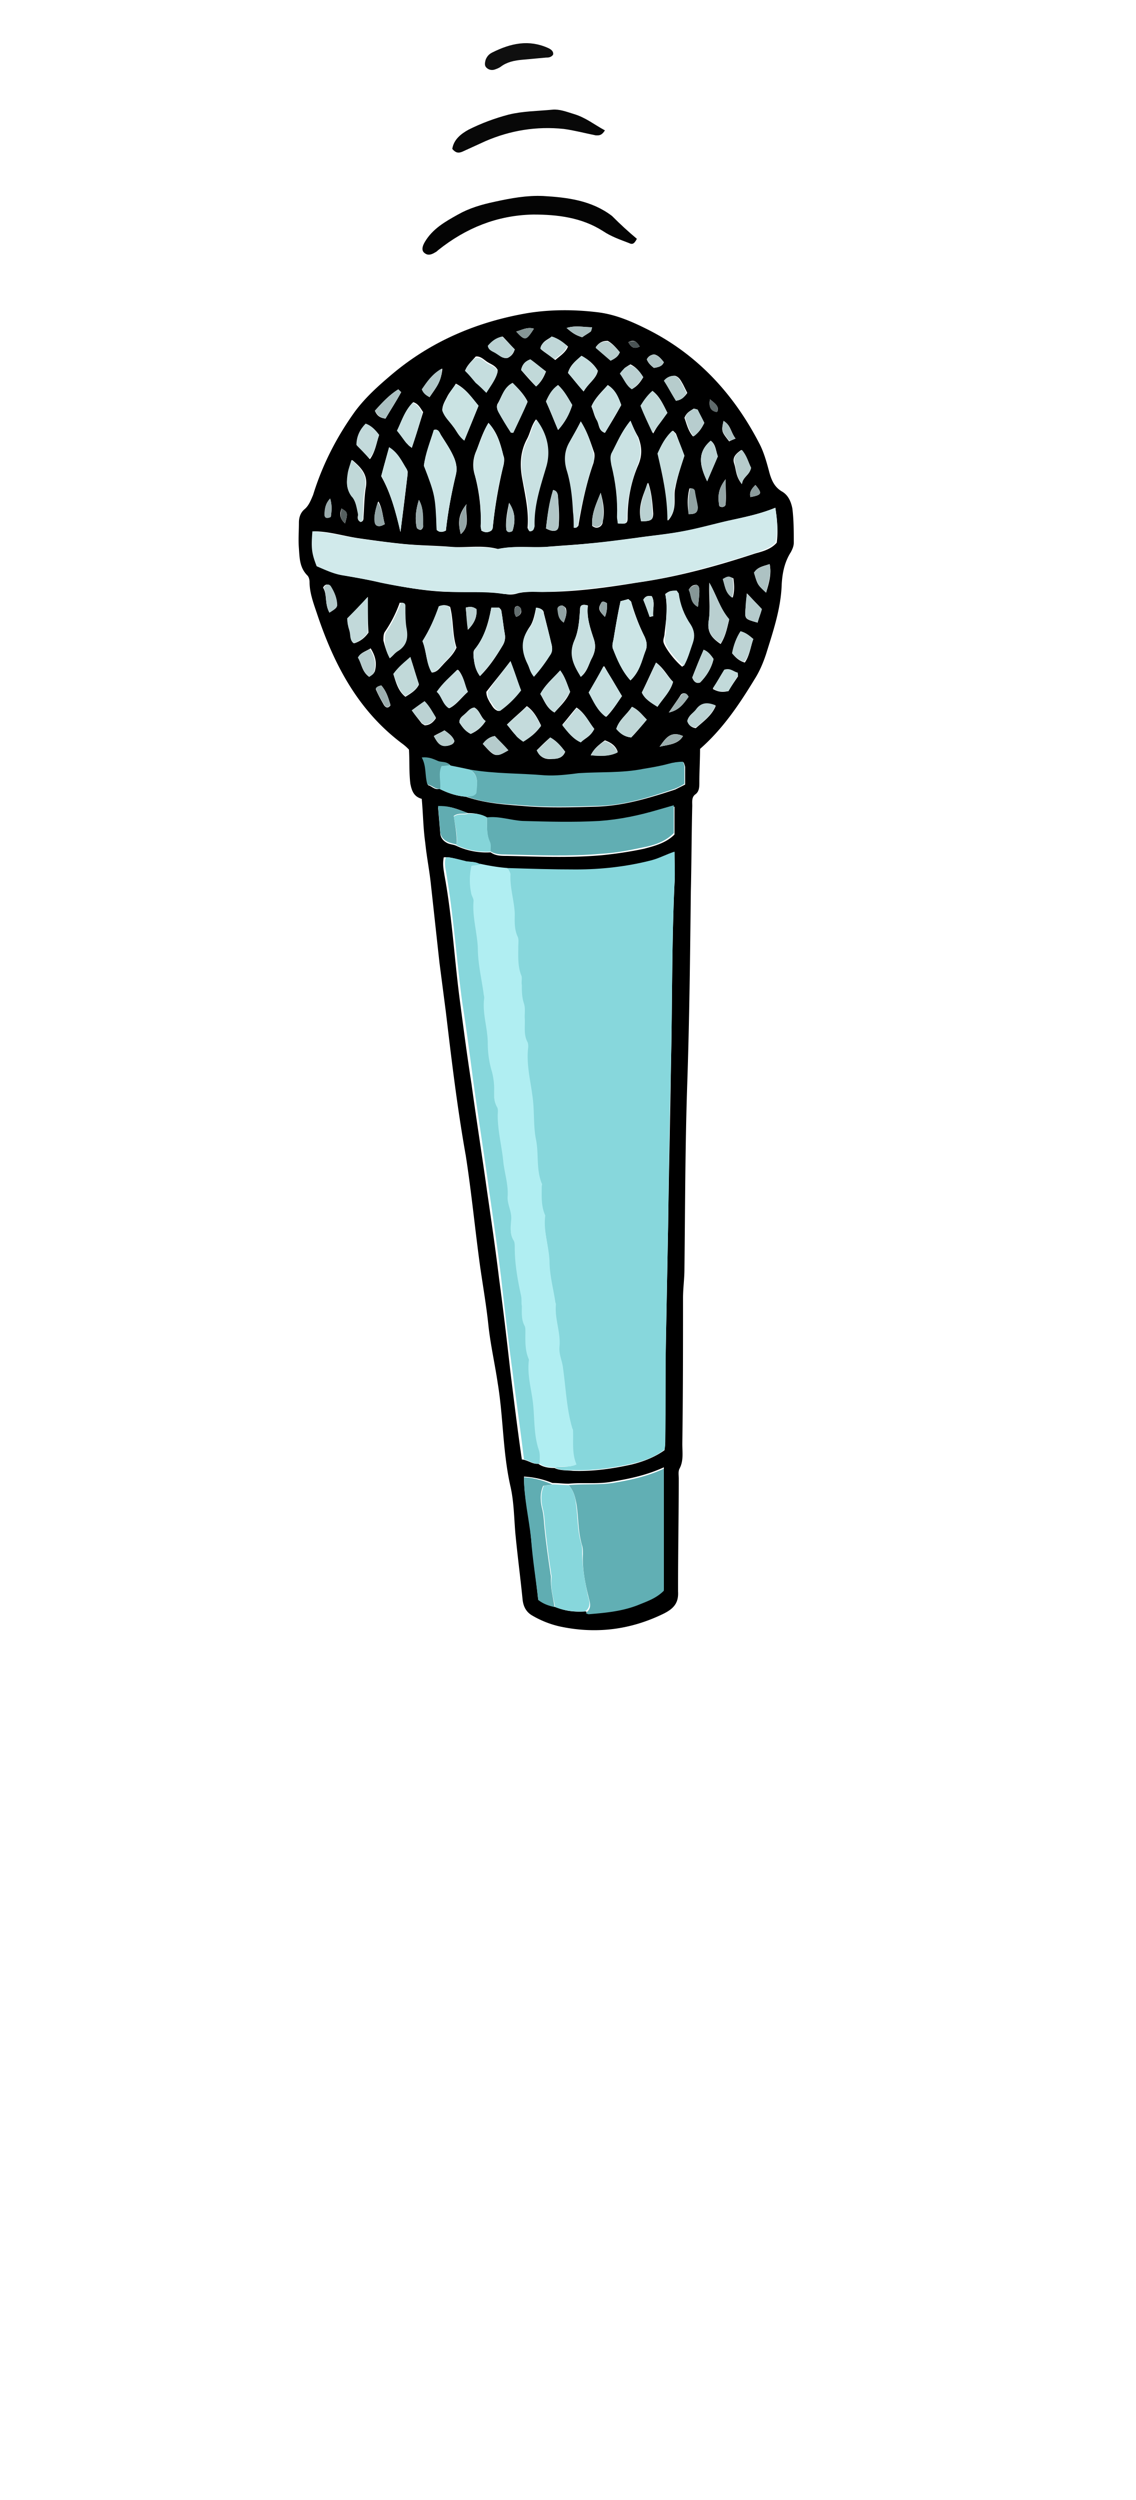 <svg width="80" height="176" viewBox="0 0 80 176" xmlns="http://www.w3.org/2000/svg"><g fill="none"><path d="M44.85 16.812c-.2.401-.35.401-.55.301-.65-.251-1.25-.452-1.85-.854-1.5-.954-3.2-1.155-4.9-1.155-2.55.05-4.75.954-6.7 2.511-.05.05-.1.1-.2.15-.25.152-.5.252-.75.051-.2-.15-.2-.402 0-.753.55-.954 1.45-1.457 2.35-1.959.8-.452 1.65-.703 2.6-.904 1.15-.251 2.25-.452 3.4-.402 1.7.1 3.4.302 4.85 1.406.6.603 1.15 1.105 1.75 1.608z" fill="#040404"/><path d="M42.6 9.178c-.25.401-.45.351-.65.351-.75-.15-1.5-.351-2.25-.452-1.9-.2-3.75.1-5.5.854l-1.65.753c-.25.1-.45.1-.7-.2.1-.654.6-1.055 1.15-1.357.9-.452 1.85-.803 2.8-1.054 1-.251 2.05-.251 3.1-.352.5-.05 1 .15 1.5.301.85.252 1.45.754 2.2 1.156z" fill="#080808"/><path d="M38.95 3.854c-.15.2-.35.2-.5.2l-1.65.151c-.55.05-1.1.151-1.55.503-.15.1-.3.15-.45.2-.2.05-.4 0-.55-.15-.15-.15-.1-.352-.05-.553.1-.25.25-.401.45-.502 1.3-.653 2.6-.954 4-.301.2.1.35.25.3.452z" fill="#0F0F0F"/><path d="M29.7 56.238c-.55-.151-.7-.553-.8-1.055-.1-.804-.05-1.607-.1-2.41a3.24 3.24 0 0 0-.45-.403c-3.1-2.31-4.8-5.524-6-9.09-.25-.754-.55-1.507-.55-2.31 0-.151-.05-.352-.15-.453-.55-.552-.55-1.205-.6-1.908-.05-.603 0-1.205 0-1.808 0-.352.1-.703.4-.954.3-.251.45-.653.6-1.005.65-2.11 1.65-4.068 2.95-5.876.75-1.005 1.65-1.808 2.6-2.612 2.8-2.36 6.05-3.716 9.6-4.319 1.6-.251 3.25-.251 4.9-.05 1.25.15 2.4.653 3.5 1.205 3.5 1.758 6.05 4.52 7.85 7.986.35.653.55 1.406.75 2.16.15.502.35.954.85 1.255.45.251.65.703.75 1.205.1.804.1 1.608.1 2.411 0 .251-.1.452-.2.653-.45.703-.6 1.457-.65 2.26-.05 1.708-.6 3.315-1.1 4.922-.2.603-.45 1.206-.8 1.758-1.1 1.808-2.25 3.516-3.85 4.922 0 .753-.05 1.557-.05 2.36 0 .302 0 .653-.3.854-.25.201-.2.503-.2.804-.05 2.009-.05 4.018-.1 6.027-.05 4.47-.1 8.99-.25 13.46-.15 4.37-.15 8.739-.2 13.108 0 .704-.1 1.356-.1 2.06 0 3.415 0 6.83-.05 10.245 0 .603.1 1.206-.2 1.758-.1.201-.05.452-.05.703 0 2.512-.05 5.073-.05 7.584v.352c.05.803-.3 1.205-1 1.557-2.35 1.155-4.8 1.456-7.35.904-.65-.15-1.3-.402-1.9-.754-.45-.25-.65-.653-.7-1.155-.15-1.506-.35-3.013-.5-4.57-.1-1.105-.1-2.26-.35-3.365-.55-2.411-.5-4.872-.9-7.283-.2-1.356-.5-2.662-.65-4.018-.15-1.456-.4-2.862-.6-4.269-.35-2.561-.6-5.173-1-7.734-.6-3.365-1-6.73-1.4-10.095l-.45-3.466c-.2-1.808-.4-3.666-.6-5.474-.1-1.005-.3-1.959-.4-2.963-.15-1.055-.15-2.01-.25-3.114zm1.25-.703c.6.3 1.2.502 1.85.552 1.3.452 2.65.552 4 .653 1.7.15 3.45.1 5.15.05 1.95-.05 3.75-.603 5.6-1.205l.7-.352v-1.205c0-.1-.05-.201-.1-.352-.35 0-.7.05-1.05.15-.6.152-1.15.202-1.75.352-1.5.302-3.05.151-4.55.302-.8.05-1.6.2-2.4.15-1.75-.15-3.5-.05-5.25-.401-.45-.1-.95-.201-1.4-.302-.2-.301-.6-.2-.85-.301-.3-.15-.6-.301-1.15-.251.35.653.2 1.306.4 1.908.25.05.45.352.8.252zm2 1.707c-1.15-.452-1.45-.502-2.1-.402.05.603.1 1.156.15 1.758 0 .352.2.603.5.754.2.1.45.1.65.2.75.352 1.6.503 2.4.452.35.252.75.252 1.15.252 2.25.05 4.45.15 6.7-.05 1-.101 2-.252 2.95-.453.75-.2 1.55-.401 2.15-1.004V56.79c-.4.1-.75.201-1.05.301-1.4.402-2.8.704-4.2.804-1.8.15-3.6.05-5.4 0-.85 0-1.65-.301-2.5-.251-.45-.352-.95-.402-1.4-.402zm6.2 55.9c.7.301 1.4.351 2.1.301.05.05.15.1.2.1 1.2-.05 2.4-.2 3.5-.652.65-.252 1.3-.452 1.8-1.005v-8.588c-1.2.552-2.4.803-3.6 1.004-1.05.201-2.05.05-3.1.15-.4 0-.75-.05-1.15-.05a6.154 6.154 0 0 0-2-.451c0 1.506.4 2.913.5 4.319.15 1.456.35 2.913.5 4.32.45.35.85.451 1.25.552zm-1.25-10.095c.35.25.75.301 1.15.301.4.2.85.15 1.3.2 1.4.051 2.8-.15 4.15-.451.8-.201 1.6-.502 2.3-1.005 0-.2.05-.401.05-.602 0-2.461 0-4.872.05-7.333l.15-7.785c.05-3.817.15-7.584.2-11.4.1-4.27.05-8.489.25-12.758.05-.703 0-1.456 0-2.21-.55.201-1.05.503-1.6.603-1.75.452-3.55.603-5.35.653-1.6 0-3.2-.05-4.8-.1-.65-.1-1.25-.151-1.9-.251-.4-.302-.85-.201-1.25-.302-.45-.1-.85-.301-1.35-.25-.1.501 0 .903.05 1.255.55 2.963.7 5.976 1.1 8.94.25 1.908.5 3.817.8 5.725.35 2.562.75 5.073 1.1 7.584.3 2.06.6 4.118.85 6.178.3 2.21.55 4.37.8 6.579.25 2.009.5 4.068.8 6.127.45.05.75.352 1.15.302zm16.7-67.3c-1.1.451-2.15.652-3.2.903-1.1.251-2.15.553-3.25.754-1.05.2-2.15.3-3.2.452-1.1.15-2.2.301-3.35.401-1.05.1-2.15.151-3.2.252-1.1.05-2.2-.1-3.3.15-1.05-.301-2.15-.1-3.2-.15-1.1-.1-2.25-.1-3.35-.201-1.05-.1-2.15-.251-3.2-.402-1.1-.15-2.15-.502-3.25-.502-.1 1.205-.1 1.557.3 2.46.6.252 1.2.503 1.9.653.85.151 1.7.302 2.6.503 1.7.351 3.35.653 5.1.653 1.2 0 2.4-.05 3.6.15.25.05.55.05.85-.05.6-.15 1.25-.1 1.85-.1 2.2 0 4.4-.302 6.55-.653 2.85-.402 5.6-1.155 8.35-2.06.55-.15 1.1-.3 1.5-.753.1-.753.05-1.507-.1-2.46zM34.4 29.77c-.4.652-.6 1.305-.85 1.958a2.37 2.37 0 0 0-.1 1.758c.3 1.155.45 2.36.4 3.566 0 .1.05.251.05.301.25.151.45.151.7 0 .05-.05.1-.15.1-.2.15-1.457.4-2.914.75-4.37.05-.2.1-.502 0-.703-.2-.804-.4-1.607-1.05-2.31zm-3 7.583c.15-1.356.4-2.662.7-3.917.1-.402.05-.753-.1-1.155-.25-.603-.6-1.105-.95-1.658-.1-.2-.2-.452-.5-.351-.25.854-.55 1.657-.7 2.511.85 2.11.85 2.11.9 4.52.15.15.35.201.65.05zm12.3 4.973c-.2.904-.35 1.808-.5 2.712-.05.2-.1.401-.05.602.35.804.65 1.608 1.25 2.26.6-.602.75-1.356 1.05-2.059.15-.351.1-.653-.05-1.004-.4-.804-.7-1.607-.95-2.461 0-.05-.1-.1-.2-.201-.15.05-.35.1-.55.15zm.7-12.707c-.65.803-.95 1.557-1.3 2.31-.1.301-.05.553 0 .804.3 1.205.45 2.41.4 3.666 0 .15.05.301.05.452.55.05.65 0 .65-.402 0-1.306.25-2.561.75-3.716.3-.703.25-1.306 0-1.959-.2-.352-.35-.653-.55-1.155zm-7.1 7.785c.25 0 .3-.201.3-.402 0-1.406.4-2.763.8-4.119.3-1.105.1-2.26-.65-3.365-.35.452-.4.955-.65 1.407-.5.954-.5 1.908-.3 2.913.2 1.105.45 2.21.35 3.314.05.151.1.201.15.252zm3.6-7.735c-.3.603-.55 1.005-.75 1.406-.35.653-.4 1.256-.2 1.96.3.953.4 1.958.45 2.962.05.352.05.754.05 1.105.25.05.3-.1.3-.2.25-1.457.55-2.914 1.05-4.32.05-.251.1-.452.05-.703-.25-.703-.45-1.406-.95-2.21zm5.95 12.154c.2.955.05 1.859-.05 2.763 0 .25-.15.452-.05.703.15.402.75 1.205 1.3 1.657.35-.502.45-1.105.65-1.657.15-.452.1-.854-.15-1.256-.4-.703-.7-1.406-.85-2.21 0-.05-.1-.15-.15-.2-.2-.05-.4-.05-.7.2zm-17.1 3.315c.3.703.25 1.557.7 2.21.35-.05.5-.301.7-.502.35-.402.75-.703 1-1.256-.3-.904-.2-1.908-.45-2.863a.798.798 0 0 0-.75-.05 12.4 12.4 0 0 1-1.2 2.461zm8-2.36c-.1.502-.2 1.004-.45 1.356-.6.853-.55 1.707-.15 2.561.15.301.15.603.45.904.5-.502.85-1.055 1.2-1.607.1-.15.1-.352.05-.603-.2-.753-.35-1.456-.55-2.21 0-.15-.1-.351-.55-.401zm-3.15 0c-.2 1.105-.5 2.109-1.15 2.913-.15.15-.1.351-.1.552.05.452.15.904.45 1.356.7-.703 1.15-1.406 1.6-2.16.15-.25.2-.502.15-.803-.1-.553-.15-1.105-.25-1.658 0-.05-.1-.15-.15-.2h-.55zM48.2 32.08c-.2-.502-.4-1.055-.6-1.557l-.2-.201c-.55.452-.85 1.055-1.05 1.607.35 1.557.7 3.014.7 4.721.7-.803.35-1.607.5-2.26.15-.803.4-1.557.65-2.31zm-14.5-3.516c-.5-.603-.9-1.205-1.6-1.557-.2.352-.45.603-.6.904-.15.302-.35.603-.35.954.15.452.5.754.75 1.105.25.352.4.754.8 1.005.35-.804.65-1.557 1-2.41zm-5.5 8.89c.2-1.507.35-2.763.5-4.018 0-.1.05-.251-.05-.352-.35-.552-.6-1.205-1.25-1.557-.2.703-.4 1.356-.55 2.01.65 1.154 1 2.41 1.35 3.917zm12.7 10.195c.45-.351.55-.853.75-1.255.25-.452.35-.904.15-1.457-.25-.753-.5-1.507-.4-2.31-.35-.1-.55-.05-.55.251-.05.753-.1 1.557-.4 2.21-.4.954 0 1.708.45 2.561zm-4.95-1.105c-.65.854-1.2 1.507-1.7 2.16 0 .352.15.553.25.753.15.201.25.503.6.603a8.23 8.23 0 0 0 1.5-1.456c-.15-.653-.35-1.256-.65-2.06zm7.85 2.461c-.45-.753-.85-1.406-1.25-2.109-.35.653-.7 1.256-1.05 1.858.35.653.6 1.256 1.2 1.708.45-.452.75-.954 1.1-1.457zm-7.7-22.048c-.6.301-.75.954-1.05 1.456-.1.151-.05.402.05.553.3.502.55.954.85 1.406 0 .05.1.05.2.05.35-.703.65-1.456 1-2.16-.25-.501-.65-.903-1.05-1.305zm7.65 1.557c-.2-.553-.4-1.055-.95-1.406-.4.452-.9.904-1.15 1.506.15.352.2.703.4 1.005.15.301.1.703.55.854.4-.653.8-1.306 1.15-1.96zm1.45 20.24c.2.452.65.703 1.1 1.005.4-.603.9-1.055 1.1-1.758-.4-.402-.65-.954-1.2-1.356-.35.703-.65 1.406-1 2.11zm4.75-7.734c-.05.904.1 1.858-.05 2.762-.1.753.25 1.155.85 1.557.35-.552.45-1.105.6-1.708-.65-.803-.9-1.757-1.4-2.611zM25.4 36.75c.2-.05.2-.2.2-.35.05-.654.05-1.357.15-2.01.2-.954-.3-1.456-.95-2.009-.1.352-.2.603-.25.854-.15.603-.2 1.155.25 1.708.25.351.35.803.45 1.205-.05.2-.15.452.15.603zm2.05 9.593c.25-.2.4-.401.55-.552.5-.402.65-.854.55-1.456-.1-.503-.05-1.055-.1-1.557 0-.151.05-.302-.3-.352-.25.703-.6 1.406-1.05 2.06-.1.15-.1.401-.1.602.1.402.2.753.45 1.255zm12.7 2.361c-.2-.502-.35-1.055-.7-1.507-.5.553-1.05 1.005-1.4 1.658.3.502.45 1.004 1 1.306.4-.452.85-.854 1.1-1.457zm-.85-18.432c.5-.553.8-1.155 1-1.758-.3-.502-.55-.954-1-1.406-.4.301-.65.703-.85 1.155.3.653.55 1.306.85 2.009zm-3.6 20.742c.3.352.45.603.7.804.15.15.3.251.45.352.5-.252.95-.603 1.25-1.105-.25-.503-.5-1.005-1-1.356-.45.452-.9.803-1.4 1.305zm-9.8-8.99c-.55.603-.95 1.005-1.4 1.507-.05.2 0 .552.15.854.1.301 0 .653.3.904.45-.15.75-.402 1-.754-.05-.803-.05-1.557-.05-2.51zm6.85-15.92l.75.753c.25.25.5.452.75.703.35-.553.7-.955.8-1.507-.15-.301-.45-.402-.7-.553-.25-.15-.5-.452-.85-.401-.3.351-.6.602-.75 1.004zm9.1 25.212c-.4-.503-.65-1.105-1.25-1.507-.35.402-.65.804-1 1.205.4.503.7.955 1.3 1.206.35-.251.7-.402.95-.904zM29 31.527c.3-.904.55-1.707.8-2.51-.2-.302-.35-.604-.7-.704-.55.552-.8 1.256-1.1 1.959.2.301.4.602.65.854.05.2.15.25.35.401zm3.95 17.177c-.3-.552-.3-1.155-.7-1.557-.55.502-1.05.954-1.45 1.557.35.352.35.854.85 1.155.5-.25.8-.703 1.3-1.155zM47 29.066c-.3-.602-.55-1.155-1-1.506-.35.301-.65.653-.85 1.054.3.603.55 1.206.85 1.909.3-.553.6-.954 1-1.457zM27.7 47.448c.2.653.35 1.206.85 1.608.4-.252.75-.452.95-.854-.2-.603-.35-1.206-.6-1.909-.45.352-.85.703-1.2 1.155zM41.1 27.56c.35-.603.9-.904 1-1.457-.3-.502-.7-.803-1.15-1.055-.4.352-.8.653-.95 1.206.35.402.65.803 1.1 1.306zm4.45 23.103c-.35-.352-.6-.703-1.05-.904-.35.552-.9.904-1.1 1.557.3.351.6.552 1.05.602.4-.401.75-.853 1.1-1.255zM26.7 30.623c-.3-.401-.55-.602-.9-.753-.35.402-.65.904-.65 1.507.3.301.6.602.9.954.4-.553.45-1.155.65-1.708zm26.35 14.364c-.3-.25-.55-.452-.85-.502-.3.502-.5 1.005-.6 1.557.25.301.5.502.85.603.35-.502.4-1.105.6-1.658zM37.8 52.822c.3.603.7.653 1.15.603.35 0 .7-.1.85-.502-.3-.402-.6-.753-1.05-1.005-.35.302-.65.603-.95.904zM50.55 32.13c-.15-.452-.15-.854-.5-1.105-1 .854-.75 1.808-.25 2.863.25-.603.5-1.155.75-1.758zm-17.4 19.537c.45-.2.75-.452 1.05-.904-.35-.25-.4-.753-.8-.954-.3.05-.4.251-.6.402-.2.2-.45.301-.45.653.2.301.4.602.8.803zm5.3-14.464c.55.301.85.2.9-.251.05-.653 0-1.306-.05-1.909 0-.2-.05-.452-.35-.552-.25.904-.4 1.808-.5 2.712zm9.95 13.56c.1.302.3.452.6.502.5-.452 1.1-.853 1.4-1.556-.6-.302-1.05-.201-1.4.3-.2.202-.5.352-.6.754zM45.15 36.7c.7 0 .85-.1.85-.552-.05-.703-.1-1.457-.35-2.16-.4.904-.75 1.758-.5 2.712zm7.45 5.073c-.05.402-.05.753-.1 1.105-.05.703-.05.703.85.954.1-.351.25-.753.3-.954-.4-.402-.7-.753-1.05-1.105zm-13.75-18.08c-.3.25-.75.35-.75.903.3.252.65.452 1 .754.35-.302.75-.553.9-.954-.35-.252-.65-.553-1.15-.704zm10.7 22.048c-.25.653-.55 1.306-.8 1.959.1.25.25.452.55.351.45-.452.8-1.004.95-1.657-.2-.302-.4-.503-.7-.653zM47.6 28.213c.35-.05.6-.252.8-.553l-.3-.603c-.15-.25-.25-.502-.55-.602-.3 0-.55.1-.75.351.25.452.55.955.8 1.407zm-9.85-1.005c.35-.301.55-.653.7-1.055-.4-.301-.75-.602-1.1-.853-.4.15-.6.452-.65.753.35.402.7.804 1.05 1.155zM49.6 29.77c-.15-.302-.3-.603-.5-.905-.05-.05-.15-.05-.25-.1-.2.15-.5.251-.65.653.15.402.25.904.6 1.306.4-.251.6-.553.8-.954zm2.65 4.319c.05-.553.6-.653.6-1.155-.2-.402-.25-.854-.65-1.256-.35.251-.65.502-.5.954.15.452.1.904.55 1.457zm-.95 14.565c.2-.352.45-.703.65-1.005.05-.05 0-.15 0-.25-.25-.101-.5-.352-.95-.202-.25.402-.5.854-.8 1.306.35.201.65.251 1.1.15zM36.25 24.596c-.3-.3-.6-.653-.85-.904-.45.151-.75.402-1 .653.05.352.4.402.6.553.2.15.4.351.75.301.2-.1.4-.251.5-.603zM29 50.01c.25.351.45.603.65.854.05.1.2.15.25.2.35 0 .6-.2.8-.502-.25-.401-.45-.803-.8-1.155-.3.15-.55.352-.9.603zm24.95-8.287c.2-.653.4-1.306.25-2.01-.45.152-.85.202-1.1.604.25.853.25.853.85 1.406zM34 52.37c.85.955.9.955 1.8.452-.3-.351-.65-.652-.95-1.004-.35.05-.6.251-.85.552zm11.3-25.815c-.25-.402-.5-.703-.9-.904-.1.05-.25.15-.4.251-.1.1-.2.251-.3.352.25.402.45.854.85 1.105.3-.15.55-.452.75-.804zM26 47.65c.15-.1.35-.25.4-.401.15-.553.05-1.055-.3-1.608-.3.201-.7.302-.85.603.2.502.25 1.055.75 1.406zm2.25-20.04l-.2-.2c-.65.402-1.15.954-1.65 1.507.15.351.35.502.75.552.35-.603.75-1.205 1.1-1.858zm14.05 7.082c-.3.754-.65 1.457-.6 2.31 0 .051.2.151.3.151.25 0 .45-.2.45-.452.15-.652.05-1.305-.15-2.009zm1.35-9.894c-.25-.301-.5-.602-.85-.803-.35 0-.6.1-.85.452.35.301.7.653 1.05.904.3-.1.5-.251.65-.553zM41.6 53.174c.7.05 1.3.1 1.9-.251-.15-.452-.5-.653-.9-.804-.4.302-.75.553-1 1.055zM23.2 43.129c.45-.301.5-.351.5-.502.05-.502-.2-.954-.45-1.356-.1-.15-.35-.201-.5.1.3.452.1 1.105.45 1.758zm7.05-15.168c.4-.602.85-1.155.9-2.009-.7.352-1.05.955-1.4 1.457.05.251.2.352.5.552zm1.05 23.455c-.25.15-.5.251-.75.402.25.452.55.804 1.1.653.15-.05.3-.1.35-.301-.1-.302-.35-.503-.7-.754zm17.2-15.218c.45 0 .65-.1.6-.502-.05-.352-.1-.703-.2-1.055-.05-.15-.15-.301-.35-.25-.15.602-.15 1.154-.05 1.807zm-19-1.004c-.2.653-.3 1.306-.15 1.958 0 .05.2.151.25.151.1 0 .2-.15.2-.251-.05-.653.05-1.256-.3-1.858zM27.1 36.9c-.15-.502-.15-1.054-.45-1.607-.25.653-.35 1.206-.2 1.507.1.301.3.301.65.1zm19.35 15.67c.6-.15 1.3-.15 1.65-.753-.9-.402-1.25.2-1.65.753zm-.7-9.14c.1 0 .15-.05.25-.05-.05-.503.15-.955-.1-1.407-.3-.05-.45 0-.6.251.15.352.3.753.45 1.205zm-9.9-8.036c-.15.703-.25 1.255-.2 1.858 0 .1.1.2.25.2.05 0 .15-.05.2-.1.2-.653.2-1.255-.25-1.958zm-9 12.857c-.3.1-.45.2-.35.352.15.351.35.703.55 1.054.15.201.3.201.45 0-.15-.552-.3-1.004-.65-1.406zM41 23.742c.2-.15.4-.25.6-.401.05-.05.05-.15.1-.302-.6 0-1.15-.15-1.8.05.35.302.6.503 1.1.654zm-8.2 19.036c.05.502.1.954.15 1.557.5-.503.65-.955.6-1.457-.25-.15-.4-.2-.75-.1zm15.7-1.256c.2.352.1.904.65 1.205.15-1.205.15-1.456-.1-1.557-.25 0-.4.1-.55.352zm-15.65-6.027c-.6.753-.6 1.356-.4 2.11.7-.603.3-1.306.4-2.11zm18.25-1.758c-.55.703-.55 1.256-.45 1.859 0 .05.1.1.2.1.15 0 .25-.1.25-.2.05-.503 0-1.005 0-1.759zm-.2 7.032c.15.452.2.954.7 1.305.15-.502.1-.954.05-1.356-.3-.15-.5-.1-.75.05zm.9-9.895c-.35-.452-.35-1.004-.85-1.205-.15.703-.15.703.4 1.406.1-.05.2-.1.45-.2zm-4.7 19.287c.7-.151 1.05-.603 1.35-1.105-.15-.302-.35-.302-.5-.151-.25.402-.55.804-.85 1.256zm-1.05-24.259c.3-.05.55-.1.7-.402-.2-.25-.4-.502-.7-.552-.25.05-.4.15-.5.352.1.25.25.401.5.602zm-6.35 17.93c.15-.402.25-.703.15-1.004-.05-.1-.15-.15-.25-.201-.15 0-.35.1-.3.251 0 .301 0 .653.4.954zM37.6 23.14c-.45-.15-.85.1-1.25.2.6.654.7.654 1.25-.2zM24.3 36.85c.2-.753.2-.753-.25-1.055-.1.302-.2.653.25 1.055zm18.45 5.625c-.2-.15-.35-.15-.4-.05-.25.402-.2.552.25 1.004.15-.351.15-.652.15-.954zM53.2 34.14c-.25.251-.45.502-.35.854.8-.15.85-.251.35-.854zm-29.95.954c-.3.352-.35.754-.4 1.105 0 .201.15.352.45.15.05-.35.1-.752-.05-1.255zM50 28.113c-.1.501.05.752.45.853 0 0 .1-.05.1-.1.05-.302-.25-.503-.55-.754zM36.35 43.43c.3-.1.4-.3.35-.502 0-.1-.1-.2-.2-.25-.1-.051-.25.05-.25.15-.05.15-.05.351.1.602zm7.9-19.336c.2.352.4.502.8.302-.25-.402-.45-.503-.8-.302z" fill="#000"/><path d="M35.75 61.11c1.6.05 3.2.1 4.8.1 1.8 0 3.6-.201 5.35-.653.55-.15 1-.402 1.6-.603 0 .804.05 1.507 0 2.21-.2 4.219-.15 8.488-.25 12.757-.1 3.817-.15 7.584-.2 11.401l-.15 7.785c-.05 2.46 0 4.871-.05 7.332 0 .201 0 .402-.05.603-.7.553-1.45.804-2.3 1.005-1.35.301-2.75.502-4.15.452-.45 0-.9.05-1.3-.201.45-.1.95.05 1.5-.201-.35-.804-.2-1.658-.25-2.461 0-.05 0-.1-.05-.1-.4-1.357-.4-2.813-.65-4.22-.1-.502-.35-1.004-.25-1.506.1-1.005-.35-1.959-.25-2.963 0-.05-.05-.151-.05-.251-.15-.955-.35-1.859-.4-2.813 0-1.105-.4-2.11-.3-3.214-.3-.653-.2-1.306-.25-2.01v-.25c-.4-1.005-.2-2.06-.4-3.064-.2-1.005-.1-2.06-.25-3.064-.15-1.155-.45-2.26-.3-3.465 0-.1 0-.251-.05-.352-.3-.552-.15-1.155-.2-1.758 0-.301.05-.653-.05-.954-.2-.452-.15-.854-.15-1.306 0-.25.05-.502-.05-.703-.3-.653-.2-1.356-.2-2.009 0-.251.05-.502-.05-.703-.25-.553-.2-1.105-.2-1.657 0-.904-.35-1.809-.3-2.713.05-.15-.1-.3-.15-.452z" fill="#87D7DC"/><path d="M35.75 61.11c.05.15.2.3.2.451-.05.904.25 1.809.3 2.713 0 .552-.05 1.104.2 1.657.1.2.05.452.05.703 0 .653-.05 1.356.2 2.009.1.2 0 .452.05.703 0 .452 0 .854.15 1.306.1.301.05.653.05.954.05.603-.1 1.206.2 1.758.05.1.05.251.05.352-.15 1.155.15 2.31.3 3.465.15 1.055.05 2.11.25 3.064.2 1.004 0 2.059.4 3.064.05.05 0 .15 0 .25 0 .654-.05 1.357.25 2.01-.15 1.105.25 2.109.3 3.214 0 .954.25 1.858.4 2.813 0 .1.05.15.05.25-.1 1.005.35 1.96.25 2.964-.05.552.2 1.004.25 1.507.2 1.406.25 2.862.65 4.218 0 .05.05.1.05.1.05.804-.1 1.658.25 2.462-.5.251-1 .05-1.5.2-.4 0-.8 0-1.15-.3 0-.302.05-.654-.05-.955-.35-1.055-.3-2.11-.4-3.164-.1-1.055-.45-2.11-.3-3.214-.3-.653-.2-1.306-.25-2.01 0-.1 0-.25-.05-.35-.25-.453-.15-.955-.2-1.407 0-.251 0-.502-.05-.703-.25-1.105-.45-2.26-.45-3.416 0-.15.05-.351-.05-.452-.25-.502-.2-1.004-.2-1.506.05-.553-.3-1.055-.25-1.658.05-.803-.2-1.557-.3-2.36-.1-1.105-.4-2.16-.4-3.315 0-.2.05-.452-.05-.603-.2-.401-.15-.854-.2-1.306a4.3 4.3 0 0 0-.15-1.155 6.74 6.74 0 0 1-.3-2.009c-.05-1.054-.4-2.11-.25-3.214 0-.1-.05-.251-.05-.352-.15-1.054-.35-2.109-.4-3.164 0-1.105-.4-2.21-.3-3.314 0-.151-.1-.302-.15-.453-.1-.652-.15-1.356 0-2.008.25-.05.45-.05.65-.1.7.15 1.3.25 1.95.3z" fill="#B0EEF2"/><path d="M54.6 35.746c.15.954.2 1.708 0 2.461-.4.402-.95.553-1.5.754-2.75.853-5.5 1.657-8.35 2.059-2.15.301-4.35.602-6.55.653-.6 0-1.25-.05-1.85.1-.25.05-.55.05-.85.05-1.2-.2-2.4-.1-3.6-.15-1.7-.05-3.4-.302-5.1-.653-.85-.201-1.7-.352-2.6-.503-.7-.1-1.3-.401-1.9-.652-.35-.904-.4-1.256-.3-2.461 1.1.05 2.15.351 3.25.502 1.05.15 2.15.301 3.2.402 1.1.1 2.25.15 3.35.2 1.05.101 2.15-.1 3.2.151 1.1-.25 2.2-.1 3.3-.15a68.6 68.6 0 0 0 3.2-.252c1.1-.1 2.2-.25 3.35-.401 1.05-.151 2.15-.252 3.2-.452 1.1-.201 2.15-.503 3.25-.754 1.15-.25 2.2-.452 3.3-.904z" fill="#D1EAEB"/><path d="M33.85 60.858c-.2.05-.4.05-.65.1a4.54 4.54 0 0 0 0 2.01c.05.15.15.301.15.452-.1 1.105.25 2.21.3 3.315 0 1.054.25 2.109.4 3.164 0 .1.05.25.05.351-.15 1.105.25 2.11.25 3.215 0 .652.1 1.356.3 2.009.1.401.15.803.15 1.155 0 .452-.05.854.2 1.306.1.15.05.401.05.602 0 1.105.3 2.21.4 3.315.1.804.35 1.557.3 2.36-.05.553.3 1.055.25 1.658-.05.502-.1 1.055.2 1.507.05.15.05.301.05.452 0 1.155.2 2.26.45 3.415.05.251 0 .502.05.703 0 .452-.05.954.2 1.406.05.1.05.251.05.352 0 .653-.05 1.356.25 2.009-.15 1.105.2 2.16.3 3.214.1 1.055.05 2.16.4 3.164.1.302.05.653.05.955-.45.05-.75-.251-1.1-.302-.25-2.11-.55-4.118-.8-6.127-.3-2.21-.55-4.37-.8-6.58-.25-2.059-.55-4.118-.85-6.177-.35-2.561-.75-5.073-1.1-7.584-.25-1.908-.5-3.817-.8-5.725-.4-2.964-.6-5.977-1.1-8.94-.05-.402-.2-.804-.05-1.256.45 0 .9.15 1.35.251.25.1.7 0 1.1.251z" fill="#87D7DC"/><path d="M40.05 104.553c1.05-.1 2.05 0 3.1-.15 1.2-.201 2.4-.452 3.6-1.005v8.589c-.55.552-1.2.753-1.8 1.004-1.15.452-2.3.552-3.5.653a.38.38 0 0 1-.2-.1c.45-.302.3-.704.2-1.105-.25-1.005-.45-2.01-.4-3.014 0-.2 0-.402-.05-.603-.3-.954-.25-1.958-.4-2.913-.1-.552-.2-.954-.55-1.356z" fill="#61AFB4"/><path d="M33.1 54.178c1.75.302 3.5.252 5.25.402.8.05 1.6-.05 2.4-.15 1.5-.1 3.05 0 4.55-.302.6-.1 1.2-.2 1.75-.351.35-.1.7-.151 1.05-.151.05.15.1.251.1.352v1.205c-.25.15-.45.251-.7.352-1.8.602-3.65 1.205-5.6 1.205-1.7.05-3.45.1-5.15-.05-1.35-.1-2.7-.151-4-.653.25-.1.55.05.75-.251.1-.553.25-1.206-.4-1.608zm1.2 3.365c.85-.1 1.65.201 2.5.252 1.8.05 3.6.1 5.4 0 1.45-.1 2.85-.402 4.2-.804l1.05-.301v1.958c-.6.603-1.35.854-2.15 1.005-.95.2-1.95.402-2.95.452-2.25.2-4.45.1-6.7.05-.4 0-.8 0-1.15-.251 0-.251.05-.502-.05-.703-.2-.502-.15-1.105-.15-1.658z" fill="#61AEB3"/><path d="M40.05 104.553c.3.352.45.754.5 1.256.15.954.1 1.959.4 2.913.05.2.05.402.05.603 0 1.054.2 2.009.4 3.013.1.352.25.804-.2 1.105-.75.05-1.45-.05-2.1-.301-.15-.703-.35-1.407-.25-2.11 0-.1-.05-.25-.05-.351a64.19 64.19 0 0 1-.4-3.064c-.05-.452-.05-.854-.15-1.306-.15-.552-.2-1.155.05-1.707.25-.05.45-.05.65-.1.35 0 .75.05 1.1.05z" fill="#87D7DC"/><path d="M34.4 29.77c.6.703.85 1.506 1.05 2.31.05.2.05.502 0 .703-.4 1.456-.6 2.913-.75 4.37 0 .05-.05.15-.1.2-.2.151-.45.151-.7 0 0-.1-.05-.2-.05-.301.05-1.205-.05-2.41-.4-3.566-.15-.603-.15-1.155.1-1.758.3-.653.45-1.306.85-1.958zm-3 7.583c-.3.151-.5.1-.65-.05-.1-2.41-.1-2.41-.9-4.52.1-.854.45-1.708.7-2.511.35-.1.4.2.5.351.35.553.7 1.055.95 1.658.15.402.2.753.1 1.155-.3 1.255-.55 2.561-.7 3.917z" fill="#CCE5E6"/><path d="M38.9 104.503c-.2.05-.4.05-.65.1-.25.553-.2 1.156-.05 1.708.1.452.1.854.15 1.306.1 1.005.25 2.06.4 3.064 0 .1.05.25.05.351-.05.754.15 1.407.25 2.11-.4-.1-.75-.201-1.15-.503-.15-1.406-.4-2.862-.5-4.319-.15-1.406-.5-2.812-.5-4.32.8.051 1.4.252 2 .503z" fill="#60ADB2"/><path d="M43.7 42.326c.2-.05.35-.1.55-.151l.2.2c.2.855.55 1.658.95 2.462.15.351.2.653.05 1.004-.25.703-.4 1.457-1.05 2.06-.6-.653-.95-1.457-1.25-2.26-.05-.151 0-.402.05-.603.15-.904.3-1.808.5-2.712z" fill="#CCE5E6"/><path d="M44.4 29.619c.2.502.35.803.5 1.155.25.653.3 1.256 0 1.959-.45 1.205-.75 2.46-.75 3.716 0 .402-.05.452-.65.402 0-.15-.05-.301-.05-.452.05-1.256-.1-2.46-.4-3.666-.05-.302-.1-.553 0-.804.4-.753.7-1.507 1.35-2.31z" fill="#CAE2E3"/><path d="M37.3 37.404a.381.381 0 0 1-.1-.201c.1-1.155-.1-2.26-.35-3.315-.2-1.005-.2-1.959.3-2.913.25-.452.3-1.005.65-1.406.8 1.054 1 2.26.65 3.365-.4 1.356-.85 2.662-.8 4.118-.05.15-.05.352-.35.352zm3.6-7.734c.5.803.7 1.506.9 2.26.05.25.05.501-.05.702a31.98 31.98 0 0 0-1.05 4.32c0 .1-.05.25-.3.2 0-.351 0-.753-.05-1.104-.05-1.005-.15-2.01-.45-2.964-.2-.703-.15-1.356.2-1.958.25-.452.5-.854.8-1.457z" fill="#C9E1E2"/><path d="M46.85 41.823c.3-.25.55-.25.8-.25.05.05.1.15.15.2.1.804.4 1.557.85 2.21.25.402.3.804.15 1.256-.2.552-.35 1.155-.65 1.657-.55-.452-1.2-1.256-1.3-1.657-.1-.252 0-.452.05-.704-.05-.853.15-1.757-.05-2.712z" fill="#CAE3E4"/><path d="M29.75 45.138c.5-.803.85-1.607 1.15-2.46.3-.101.5-.101.75.05.25.903.15 1.958.45 2.862-.25.553-.65.854-1 1.256-.2.2-.35.452-.7.502-.4-.653-.35-1.457-.65-2.21z" fill="#C8E0E1"/><path d="M37.75 42.778c.45.05.5.25.55.452.2.753.4 1.456.55 2.21.05.2.05.401-.05.602-.35.553-.75 1.105-1.2 1.607-.25-.301-.3-.602-.45-.904-.45-.904-.5-1.758.15-2.561.3-.402.4-.904.45-1.406z" fill="#CBE4E5"/><path d="M34.6 42.778h.55c.05.1.15.15.15.2.1.553.15 1.105.25 1.658.05.301 0 .552-.15.803-.45.754-.95 1.457-1.6 2.16-.35-.452-.4-.904-.45-1.356 0-.2 0-.402.1-.552.65-.804.95-1.808 1.15-2.913z" fill="#C8E0E1"/><path d="M34.3 57.543c0 .553-.05 1.156.2 1.708.1.201.05.452.05.703-.85.05-1.65-.1-2.4-.452.1-.703-.1-1.406-.2-2.009.35-.25.7-.1 1-.2.45-.05.95 0 1.35.25z" fill="#85D5D9"/><path d="M48.2 32.08c-.25.753-.5 1.507-.7 2.31-.15.703.25 1.507-.5 2.26 0-1.707-.35-3.214-.7-4.72.25-.553.55-1.156 1.05-1.608l.2.2c.25.503.45 1.005.65 1.558z" fill="#C6DEDE"/><path d="M33.7 28.564c-.35.854-.65 1.607-1 2.461-.4-.301-.55-.703-.8-1.004-.25-.352-.6-.653-.75-1.105 0-.352.2-.653.35-.955.15-.3.35-.602.6-.904.7.302 1.1.904 1.6 1.507z" fill="#CAE3E3"/><path d="M28.2 37.454c-.35-1.507-.7-2.763-1.35-3.968.2-.653.35-1.306.55-2.009.65.402.9 1.005 1.25 1.557.05.1.05.251.05.352-.15 1.255-.3 2.51-.5 4.068z" fill="#CAE3E4"/><path d="M40.9 47.65c-.5-.804-.9-1.558-.45-2.562.3-.703.35-1.457.4-2.21 0-.301.25-.352.55-.251-.1.803.15 1.557.4 2.31.2.553.1 1.005-.15 1.457-.2.402-.3.854-.75 1.255z" fill="#C8E0E1"/><path d="M33.1 54.178c.65.452.5 1.055.45 1.658-.2.301-.5.2-.75.251-.65-.05-1.25-.251-1.85-.552.05-.553-.15-1.105.1-1.608.25-.05.4-.05.6-.05.5.1 1 .201 1.45.301z" fill="#85D4D9"/><path d="M35.95 46.544c.3.754.5 1.407.75 2.06a6.852 6.852 0 0 1-1.5 1.456c-.35-.1-.45-.402-.6-.603-.15-.2-.3-.401-.25-.753.4-.603.95-1.306 1.6-2.16z" fill="#C7DFE0"/><path d="M43.8 49.005c-.35.503-.65 1.005-1.15 1.457-.6-.452-.85-1.055-1.2-1.708.35-.602.7-1.205 1.05-1.858.5.703.85 1.356 1.3 2.11z" fill="#C8E0E1"/><path d="M36.1 26.957c.4.402.8.804 1.05 1.356-.3.703-.65 1.406-1 2.16-.1 0-.2 0-.2-.05-.3-.453-.6-.955-.85-1.407-.1-.2-.15-.402-.05-.552.3-.603.45-1.206 1.05-1.507z" fill="#C4DCDD"/><path d="M43.75 28.514c-.4.653-.75 1.306-1.15 1.959-.4-.151-.4-.553-.55-.854-.15-.302-.25-.653-.4-1.005.25-.602.75-1.004 1.15-1.506.55.351.75.853.95 1.406z" fill="#C8E0E1"/><path d="M45.2 48.754c.35-.703.65-1.356 1-2.11.5.403.75.955 1.2 1.357-.2.703-.7 1.155-1.1 1.758-.5-.302-.9-.553-1.1-1.005z" fill="#C6DDDE"/><path d="M49.95 41.02c.5.854.75 1.808 1.4 2.561-.15.603-.25 1.155-.6 1.708-.6-.352-.95-.804-.85-1.557.15-.904.05-1.808.05-2.712z" fill="#B9CFD0"/><path d="M25.4 36.75c-.3-.15-.15-.401-.2-.602-.1-.452-.15-.904-.45-1.205-.4-.553-.35-1.105-.25-1.708.05-.251.15-.502.25-.854.65.553 1.15 1.055.95 2.01-.15.652-.1 1.355-.15 2.008 0 .15 0 .301-.15.352z" fill="#C0D8D8"/><path d="M27.45 46.343c-.25-.452-.35-.853-.35-1.255 0-.201 0-.452.1-.603.45-.653.75-1.356 1.05-2.059.35 0 .3.2.3.352 0 .502 0 1.054.1 1.557.1.652-.05 1.104-.55 1.456-.25.15-.4.301-.65.552z" fill="#C1D9D9"/><path d="M40.15 48.704c-.3.553-.7.954-1.1 1.457-.55-.302-.7-.854-1-1.306.35-.653.9-1.105 1.4-1.658.35.503.5 1.005.7 1.507z" fill="#C3DBDC"/><path d="M39.3 30.272c-.3-.703-.55-1.356-.85-2.01.2-.451.4-.853.85-1.154.45.401.7.904 1 1.406-.2.653-.5 1.205-1 1.758z" fill="#C3DADB"/><path d="M35.7 51.014c.5-.452.95-.853 1.4-1.255.5.351.75.854 1 1.356-.35.452-.75.803-1.25 1.105a3.44 3.44 0 0 1-.45-.352c-.25-.301-.4-.552-.7-.854z" fill="#C4DBDC"/><path d="M25.9 42.024v2.511c-.25.352-.55.603-1 .754-.3-.251-.2-.603-.3-.904-.1-.302-.15-.603-.15-.854.5-.502.9-.904 1.45-1.507z" fill="#C2D9DA"/><path d="M32.75 26.103c.2-.402.45-.703.75-.904.4-.05.6.251.85.402.25.15.55.2.7.552-.1.503-.45.955-.8 1.507-.25-.251-.5-.502-.75-.703-.25-.301-.5-.603-.75-.854z" fill="#C5DDDE"/><path d="M41.85 51.316c-.25.502-.65.653-.95.954-.55-.251-.9-.703-1.3-1.205.35-.402.7-.804 1-1.206.6.352.85.954 1.25 1.457z" fill="#C3DBDC"/><path d="M29 31.527c-.2-.15-.3-.25-.4-.351-.2-.251-.4-.553-.65-.854.35-.703.55-1.406 1.1-1.959.35.1.5.352.7.703a33 33 0 0 1-.75 2.461z" fill="#C7DFE0"/><path d="M32.95 48.704c-.5.402-.8.904-1.35 1.155-.45-.301-.5-.854-.85-1.155.45-.653.95-1.055 1.45-1.557.5.452.5 1.005.75 1.557z" fill="#C7DEE0"/><path d="M32.95 57.242c-.3.1-.65-.05-1 .201.1.653.25 1.356.2 2.009-.2-.05-.45-.1-.65-.2-.3-.152-.5-.403-.5-.754-.05-.603-.1-1.155-.15-1.758.65 0 .95.05 2.1.502z" fill="#61ACB1"/><path d="M47 29.066c-.35.503-.65.904-1.05 1.407-.3-.653-.6-1.256-.85-1.909.25-.402.5-.753.85-1.055.5.452.75.955 1.05 1.557z" fill="#C2DADA"/><path d="M27.7 47.448c.35-.502.75-.803 1.2-1.205.2.703.4 1.306.6 1.909-.2.452-.55.602-.95.853-.45-.351-.6-.904-.85-1.557z" fill="#C1D9D9"/><path d="M41.1 27.56c-.45-.503-.75-.904-1.1-1.306.15-.502.55-.854.95-1.206.45.252.85.553 1.15 1.055-.15.603-.65.854-1 1.457z" fill="#C6DEDF"/><path d="M45.55 50.663c-.35.452-.75.854-1.1 1.255-.45-.05-.75-.25-1.05-.602.2-.653.75-1.005 1.1-1.557.45.2.7.552 1.05.904z" fill="#C0D7D7"/><path d="M26.7 30.623c-.2.553-.25 1.155-.7 1.658-.3-.352-.6-.653-.9-.955 0-.602.25-1.104.65-1.506.4.15.65.402.95.803z" fill="#C3DADB"/><path d="M31.7 53.877c-.2 0-.4.05-.6.05-.25.503-.05 1.055-.1 1.608-.35.05-.55-.252-.9-.302-.2-.653-.05-1.255-.4-1.908.5-.05.8.1 1.15.25.25.101.6 0 .85.302z" fill="#5AA0A4"/><path d="M53.05 44.987c-.2.553-.25 1.156-.65 1.608-.35-.1-.55-.302-.85-.603.1-.553.3-1.105.6-1.557.35.1.55.251.9.552z" fill="#BDD3D4"/><path d="M37.8 52.822c.35-.3.65-.602.95-.904.45.252.75.603 1.05 1.005-.15.402-.5.502-.85.502-.45 0-.9 0-1.15-.603z" fill="#BDD4D5"/><path d="M50.55 32.13c-.25.603-.5 1.155-.75 1.758-.5-1.055-.75-2.01.25-2.863.3.251.35.653.5 1.105z" fill="#BBD2D3"/><path d="M33.15 51.667c-.4-.2-.6-.502-.8-.803 0-.352.25-.452.45-.653.15-.15.3-.352.6-.402.4.2.4.703.8.954-.3.452-.65.703-1.05.904z" fill="#C3DADB"/><path d="M38.45 37.203c.1-.904.2-1.808.5-2.712.3.05.35.3.35.552.05.653.05 1.306.05 1.909 0 .452-.3.552-.9.25z" fill="#B1C6C7"/><path d="M48.4 50.763c.1-.402.4-.552.6-.803.35-.503.8-.553 1.4-.302-.3.703-.9 1.155-1.4 1.557-.35-.05-.5-.15-.6-.452z" fill="#BBD2D3"/><path d="M45.15 36.7c-.2-.954.15-1.808.45-2.712.3.703.3 1.457.35 2.16.05.452-.1.552-.8.552z" fill="#BAD1D2"/><path d="M52.6 41.773c.35.402.7.703 1.05 1.105-.05.251-.2.603-.3.954-.9-.25-.9-.301-.85-.954 0-.352.05-.703.1-1.105z" fill="#B5CBCC"/><path d="M38.85 23.692c.5.151.8.402 1.1.653-.15.452-.55.653-.9.955-.35-.252-.65-.503-1-.754.05-.452.5-.552.8-.854z" fill="#C0D7D8"/><path d="M49.55 45.74c.3.101.5.352.7.654-.15.653-.5 1.205-.95 1.657-.35.05-.45-.1-.55-.351.25-.653.5-1.306.8-1.96z" fill="#BDD4D4"/><path d="M47.6 28.213c-.3-.452-.55-.955-.85-1.407a.9.9 0 0 1 .75-.351c.3.1.4.351.55.602l.3.603c-.15.301-.35.502-.75.553z" fill="#B6CCCC"/><path d="M37.75 27.208c-.35-.402-.65-.753-1.05-1.155.05-.301.2-.603.65-.753.35.25.7.552 1.1.853-.2.402-.35.754-.7 1.055z" fill="#C1D9D9"/><path d="M49.6 29.77c-.2.401-.4.703-.75.954-.35-.402-.45-.904-.6-1.306.1-.402.4-.502.65-.653.15.05.25.05.25.1l.45.905z" fill="#B7CDCE"/><path d="M52.25 34.089c-.4-.553-.4-1.005-.5-1.457-.15-.502.15-.703.5-.954.35.402.45.854.65 1.256-.1.502-.6.653-.65 1.155z" fill="#B6CCCC"/><path d="M51.3 48.654c-.45.05-.75.05-1.1-.201.3-.452.55-.904.8-1.306.45-.15.65.15.95.201 0 .1.05.2 0 .251-.25.402-.45.703-.65 1.055z" fill="#C2DADA"/><path d="M36.25 24.596c-.15.352-.3.503-.55.603-.3.05-.5-.15-.75-.301-.2-.15-.55-.201-.6-.553.25-.301.55-.552 1-.653.35.302.6.603.9.904zM29 50.01c.35-.251.6-.452.9-.653.35.352.55.753.8 1.155-.2.301-.45.502-.8.502-.1-.05-.2-.1-.25-.2-.2-.201-.4-.453-.65-.804z" fill="#BBD2D3"/><path d="M53.95 41.723c-.6-.553-.6-.553-.85-1.406.25-.402.65-.452 1.1-.603.15.703-.1 1.356-.25 2.009z" fill="#ADC2C3"/><path d="M34 52.37c.2-.3.5-.502.85-.552.35.352.65.653.95 1.004-.85.503-.9.503-1.8-.452z" fill="#B5CBCC"/><path d="M45.3 26.555c-.25.352-.45.603-.8.854-.4-.251-.55-.703-.85-1.105.1-.15.2-.251.3-.352.1-.1.25-.15.4-.25.45.15.7.451.95.853z" fill="#BBD1D2"/><path d="M26 47.65c-.5-.352-.55-.955-.8-1.357.2-.351.55-.402.85-.602.35.552.45 1.054.3 1.607 0 .15-.2.25-.35.351z" fill="#B6CCCD"/><path d="M28.25 27.61c-.35.653-.75 1.255-1.1 1.858-.35-.05-.55-.2-.75-.552.5-.553 1-1.105 1.65-1.507l.2.2z" fill="#ACC1C2"/><path d="M42.3 34.691c.15.653.25 1.306.15 1.96-.05.25-.2.451-.45.451-.1 0-.3-.1-.3-.15-.05-.754.3-1.507.6-2.26z" fill="#A7BBBB"/><path d="M43.65 24.797c-.1.302-.35.452-.65.603l-1.05-.904c.2-.402.5-.452.85-.452.3.15.6.452.85.753z" fill="#B7CDCD"/><path d="M41.6 53.174c.25-.502.6-.753 1-1.004.4.15.7.351.9.803-.6.301-1.2.251-1.9.201z" fill="#B7CECE"/><path d="M23.2 43.13c-.35-.604-.15-1.256-.4-1.759.2-.301.4-.25.5-.1.25.402.45.854.45 1.356-.05.15-.05.2-.55.502z" fill="#B4CACB"/><path d="M30.25 27.961c-.3-.15-.45-.3-.55-.552.35-.502.7-1.055 1.4-1.457.05.854-.4 1.357-.85 2.01z" fill="#B2C8C9"/><path d="M31.3 51.416c.35.251.6.452.7.754-.05.2-.2.25-.35.3-.6.202-.85-.15-1.1-.652.25-.1.5-.251.75-.402z" fill="#B5CBCB"/><path d="M48.5 36.198c-.05-.653-.05-1.205.1-1.808.25-.05.35.1.35.251.05.352.15.703.2 1.055 0 .402-.2.502-.65.502z" fill="#91A3A3"/><path d="M29.5 35.194c.35.602.3 1.255.3 1.858 0 .1-.1.2-.2.251-.1 0-.25-.1-.25-.15-.15-.704-.05-1.357.15-1.96z" fill="#99ABAC"/><path d="M27.1 36.901c-.35.201-.6.201-.7-.05-.1-.351 0-.854.2-1.507.35.503.35 1.055.5 1.557z" fill="#93A5A6"/><path d="M46.45 52.571c.4-.552.75-1.155 1.65-.753-.4.603-1.05.603-1.65.753z" fill="#9AADAD"/><path d="M45.75 43.43c-.15-.401-.3-.853-.45-1.205.15-.251.3-.301.6-.251.25.452.05.954.1 1.406-.1 0-.15 0-.25.05z" fill="#C5DDDD"/><path d="M35.85 35.395c.45.653.45 1.305.25 1.958 0 .05-.1.1-.2.1-.15.051-.25-.1-.25-.2-.05-.553.1-1.155.2-1.858z" fill="#AEC2C3"/><path d="M26.85 48.252c.35.402.5.904.65 1.356-.15.251-.35.201-.45 0-.2-.351-.4-.653-.55-1.055-.1-.1.05-.25.35-.301z" fill="#9CAEAF"/><path d="M41 23.743c-.45-.151-.75-.352-1.1-.653.65-.201 1.2-.05 1.8-.05-.05.15-.05.25-.1.3-.2.151-.4.252-.6.403z" fill="#A9BEBF"/><path d="M32.8 42.778c.35-.1.55-.05.75.1.05.502-.1.954-.6 1.457-.1-.603-.1-1.055-.15-1.557z" fill="#B9CFD0"/><path d="M48.5 41.522c.15-.251.35-.301.55-.352.25.1.25.352.1 1.557-.6-.301-.45-.853-.65-1.205z" fill="#869797"/><path d="M32.85 35.495c-.15.804.3 1.507-.4 2.11-.2-.754-.15-1.357.4-2.11z" fill="#93A4A5"/><path d="M51.1 33.737v1.758c0 .1-.1.201-.25.201a.38.38 0 0 1-.2-.1c-.1-.603-.1-1.156.45-1.859z" fill="#94A5A6"/><path d="M50.9 40.769c.3-.201.45-.252.7-.05.05.401.1.853-.05 1.355-.5-.351-.5-.853-.65-1.305z" fill="#ABBFC0"/><path d="M51.8 30.874c-.25.1-.35.151-.45.151-.55-.703-.55-.703-.4-1.406.5.301.5.803.85 1.255z" fill="#ACC0C1"/><path d="M47.1 50.16c.3-.401.55-.853.9-1.255.15-.15.35-.15.5.15-.35.503-.7.955-1.4 1.106z" fill="#9FB2B2"/><path d="M46.05 25.902c-.25-.2-.4-.351-.5-.602.1-.201.25-.302.5-.352.3.05.5.301.7.552-.1.302-.4.352-.7.402z" fill="#AEC2C3"/><path d="M39.7 43.832c-.4-.25-.4-.602-.45-.954 0-.15.15-.251.3-.251.1 0 .25.1.25.2.15.302.05.603-.1 1.005z" fill="#91A2A3"/><path d="M37.6 23.14c-.55.854-.6.904-1.25.2.4-.1.75-.35 1.25-.2z" fill="#869696"/><path d="M24.3 36.851c-.45-.402-.3-.703-.25-1.055.45.252.45.252.25 1.055z" fill="#555F5F"/><path d="M42.75 42.476c0 .251 0 .603-.15.954-.45-.452-.45-.652-.25-1.004.05-.1.2-.1.4.05z" fill="#93A5A6"/><path d="M53.2 34.139c.5.603.45.703-.35.854-.1-.352.1-.603.35-.854z" fill="#8B9B9C"/><path d="M23.25 35.093c.15.503.1.904.05 1.306-.3.15-.45.05-.45-.15 0-.402.05-.804.4-1.156z" fill="#9AACAD"/><path d="M50 28.112c.3.251.6.402.55.804 0 .05-.05.1-.1.1-.45-.1-.55-.402-.45-.904z" fill="#5F6A6B"/><path d="M36.35 43.43c-.15-.2-.15-.401-.1-.602.05-.1.15-.201.25-.15.1.05.2.15.2.25 0 .201-.05.402-.35.502z" fill="#636E6F"/><path d="M44.25 24.094c.35-.15.6-.1.8.302-.4.2-.6.05-.8-.302z" fill="#4A5354"/></g></svg>